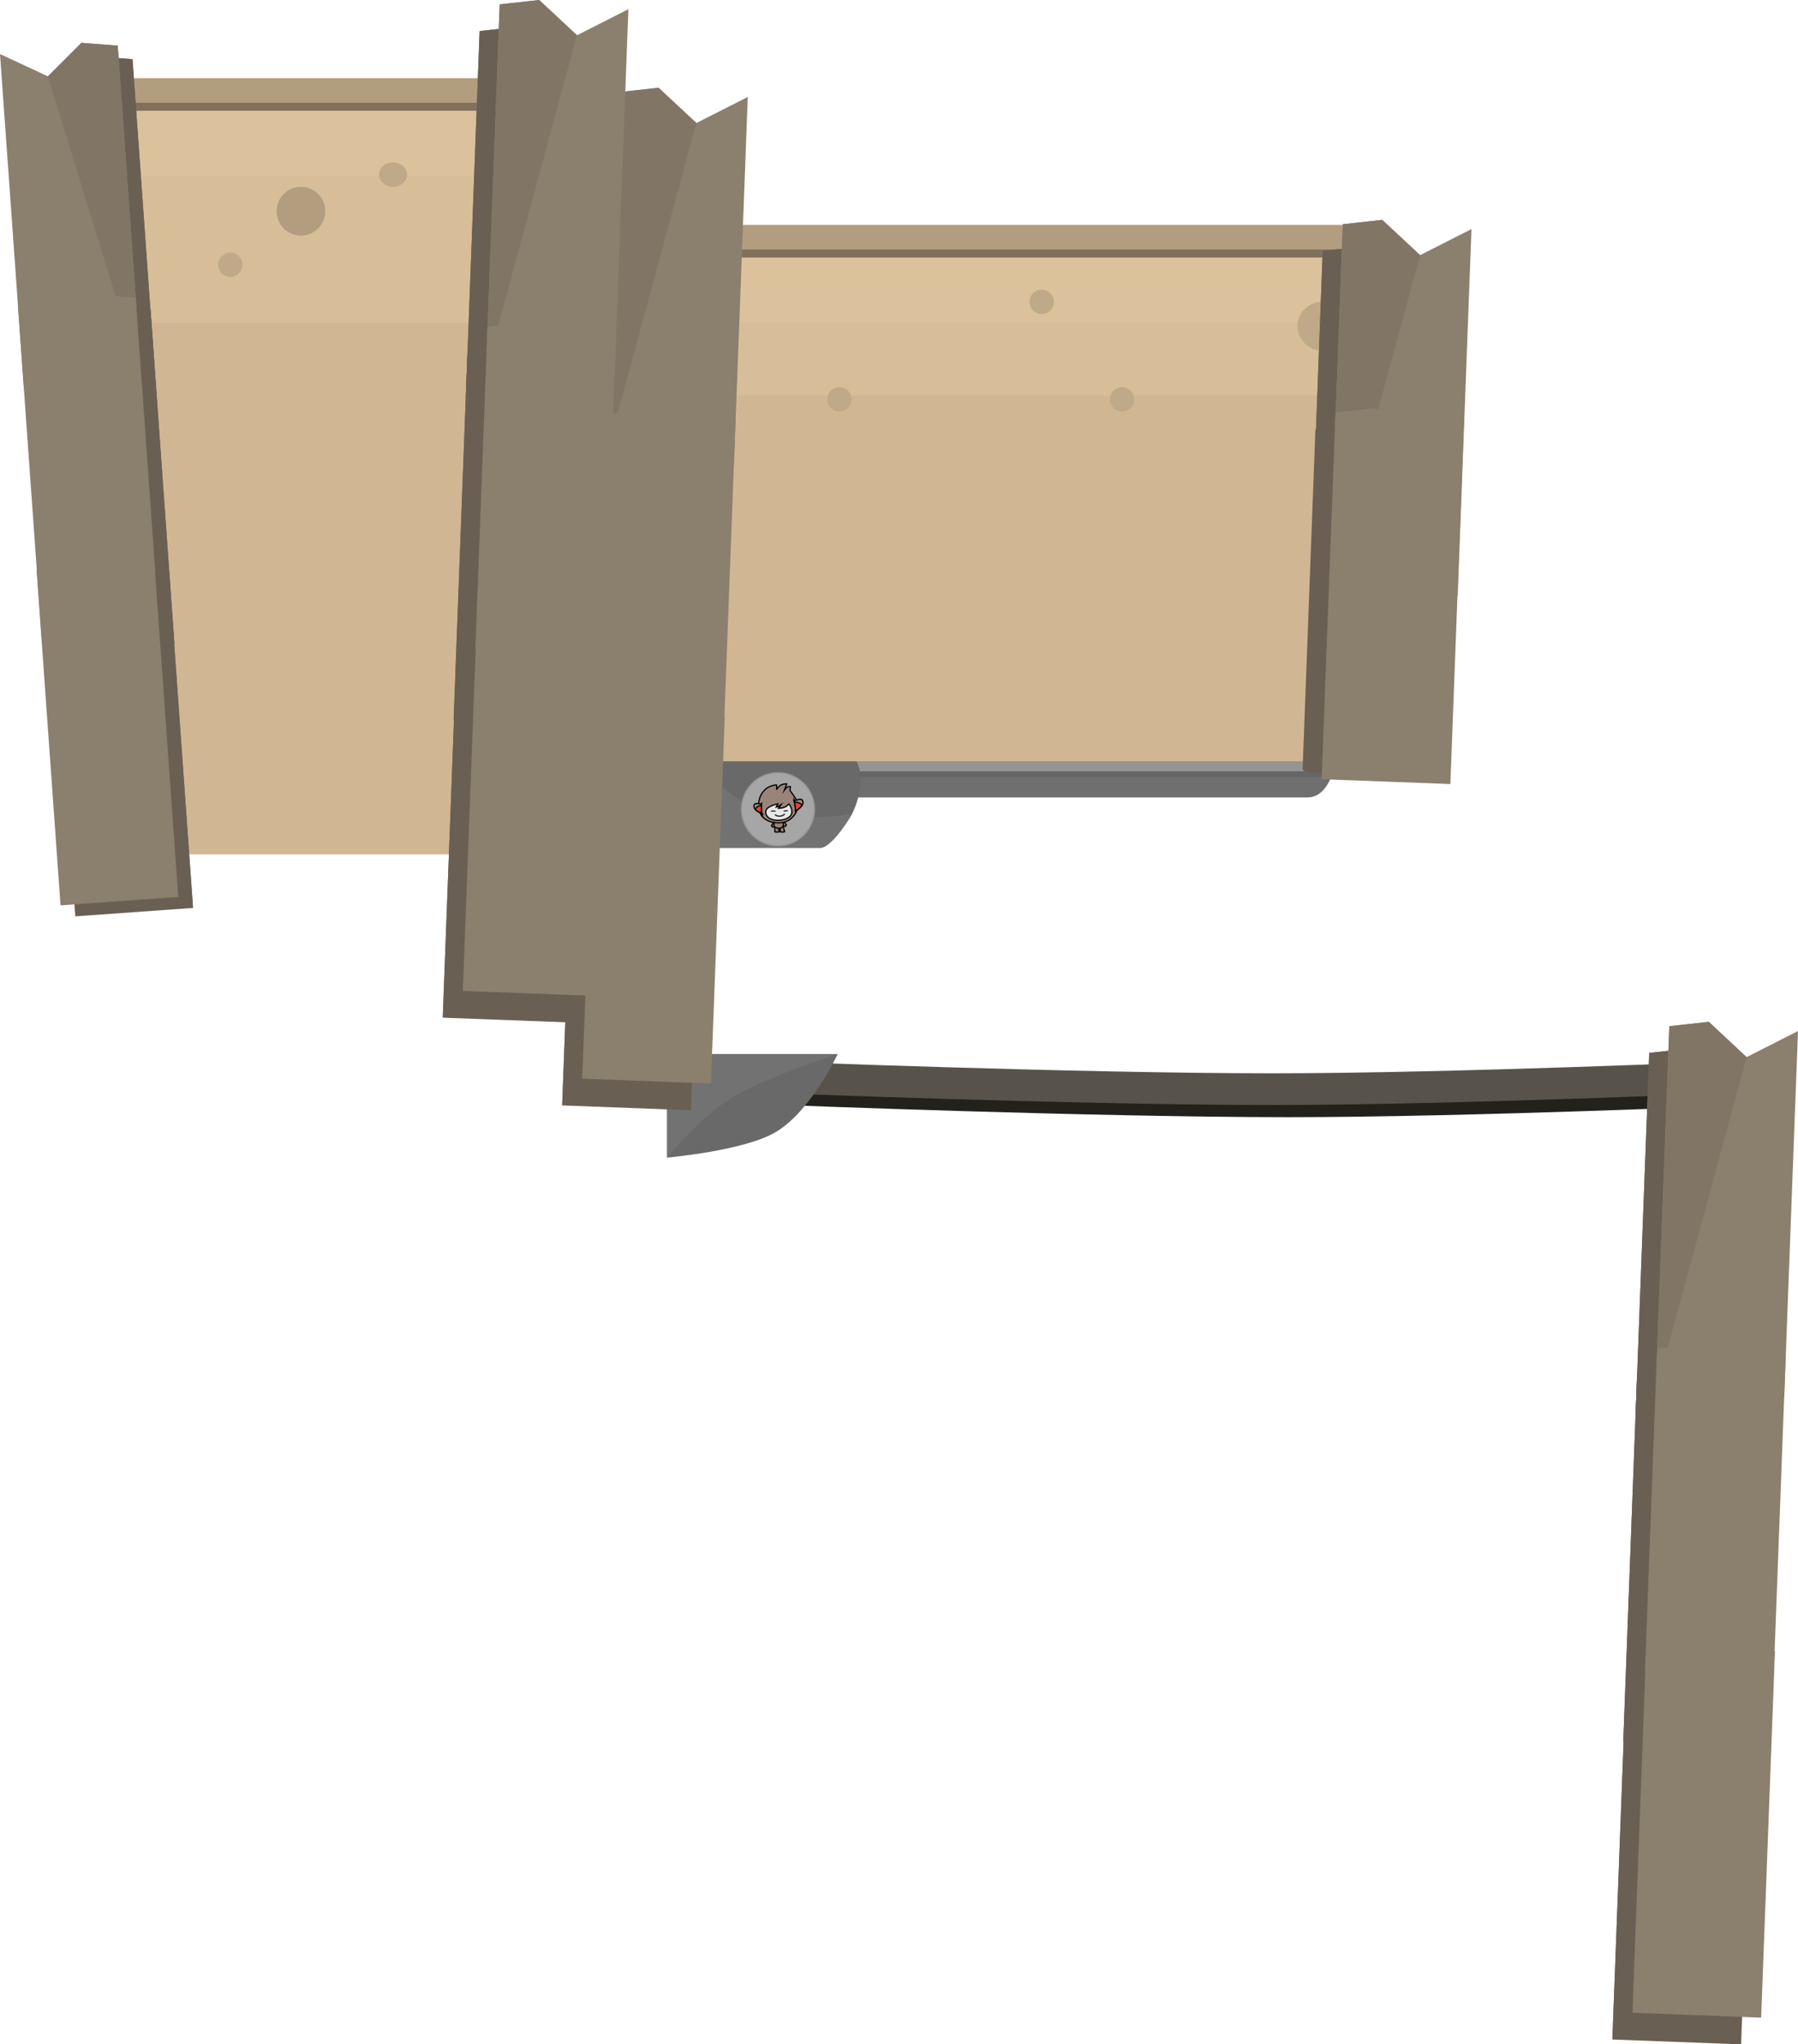 <svg version="1.1" xmlns="http://www.w3.org/2000/svg" xmlns:xlink="http://www.w3.org/1999/xlink" width="737.885" height="838.678"><g transform="translate(104.503,-194.69)"><g data-paper-data="{&quot;isPaintingLayer&quot;:true}" fill="none" fill-rule="nonzero" stroke="none" stroke-width="none" stroke-linecap="none" stroke-linejoin="none" stroke-miterlimit="10" stroke-dasharray="" stroke-dashoffset="0" font-family="none" font-weight="none" font-size="none" text-anchor="none" style="mix-blend-mode: normal"><path d="M404.095,434.829c3.613,7.091 7.87,14.162 11.737,21.237c8.368,15.31 16.736,30.621 25.105,45.931c2.683,4.908 -1.252,-11.137 0.573,-6.168c0,0 -3.292,21 -9.239,21c-17.841,0 -266.621,0 -266.621,0c-0.792,-3.922 -1.415,-7.848 -1.733,-11.779c-1.51,-18.647 -1.778,-37.346 -4.567,-55.98c-0.71,-4.743 -1.977,-9.492 -3.46,-14.241z" data-paper-data="{&quot;origPos&quot;:null}" fill="#949494" stroke="#6f6f6f" stroke-width="10" stroke-linecap="butt" stroke-linejoin="miter"/><path d="M452.323,511.119c0.226,0.761 0.447,1.522 0.664,2.284c0,0 -37.631,0 -61.716,0c-72.257,0 -219.676,0 -219.676,0c-0.102,-0.761 -0.2,-1.523 -0.294,-2.284z" data-paper-data="{&quot;origPos&quot;:null}" fill="#666666" stroke="none" stroke-width="0" stroke-linecap="butt" stroke-linejoin="miter"/><g data-paper-data="{&quot;origPos&quot;:null}"><path d="M175.271,500.106c0,0 52.912,-7.234 65.786,0.577c14.444,8.764 4.014,28.095 4.014,28.095l-69.8,13.8v-42.472z" data-paper-data="{&quot;origPos&quot;:null,&quot;index&quot;:null}" fill="#696969" stroke="none" stroke-width="0" stroke-linecap="butt" stroke-linejoin="miter"/><path d="M201.05,524.174c15.697,9.524 44.221,4.404 44.221,4.404c0,0 -8.092,14 -13.271,14c-15.537,0 -56.729,0 -56.729,0v-42.472c0,0 14.157,17.017 25.779,24.068z" data-paper-data="{&quot;origPos&quot;:null,&quot;index&quot;:null}" fill="#727272" stroke="none" stroke-width="0" stroke-linecap="butt" stroke-linejoin="miter"/><g data-paper-data="{&quot;origPos&quot;:null}" stroke-width="0.5"><path d="M199.771,526.677c0,-8.284 6.716,-15 15,-15c8.284,0 15,6.716 15,15c0,8.284 -6.716,15 -15,15c-8.284,0 -15,-6.716 -15,-15z" data-paper-data="{&quot;origPos&quot;:null}" fill="#a6a6a6" stroke="#949494" stroke-linecap="butt" stroke-linejoin="miter"/><g data-paper-data="{&quot;origPos&quot;:null}"><path d="M213.831,531.824v0v0v0v0v0v0c0.366,0.68 -0.379,1.695 -0.441,1.784c-0.107,0.104 0,0 -0.002,0.003c0,0 -0.536,0.578 -0.89,0.382c-0.151,-0.083 -0.219,-0.231 -0.222,-0.424c-0.066,-0.021 -0.158,-0.066 -0.199,-0.163c-0.068,-0.161 0.276,-0.286 0.276,-0.286v0.002c0.016,-0.05 0.033,-0.101 0.053,-0.154c0.116,-0.301 0.403,-0.889 0.403,-0.889c0,0 0.652,-0.944 1.023,-0.256z" id="L_Arm" fill="#9a8479" stroke="#000000" stroke-linecap="round" stroke-linejoin="round"/><path d="M217.961,532.827v0v0v0v0v0v0c0,0 0.344,0.125 0.275,0.286c-0.041,0.098 -0.133,0.142 -0.198,0.164c-0.003,0.193 -0.071,0.341 -0.222,0.424c-0.231,0.127 -0.52,-0.061 -0.695,-0.208c-0.082,-0.055 -0.175,-0.116 -0.256,-0.163c-0.206,-0.119 -0.697,-0.925 -0.604,-1.379c0.094,-0.453 1.086,0 1.086,0c0.231,0.222 0.481,0.516 0.561,0.724c0.02,0.053 0.038,0.105 0.053,0.155v-0.003z" id="R_Arm" fill="#9a8479" stroke="#000000" stroke-linecap="round" stroke-linejoin="round"/><path d="M214.229,533.544v0v0v0v0v0v0c0.649,0.247 0.905,0.382 0.813,0.899c-0.069,0.388 0.262,1.239 0.262,1.239c0,0 0.161,0.046 0.106,0.176c-0.055,0.131 -0.453,0.218 -0.97,0.191c-0.516,-0.027 -0.922,-0.021 -0.98,-0.145c-0.059,-0.123 0.049,-0.181 0.049,-0.181c0,0 0.02,-0.292 0.021,-0.607c0,-0.314 -0.05,-1.174 -0.05,-1.174c0,0 0.101,-0.643 0.749,-0.396z" id="L_Leg_1_" fill="#9a8479" stroke="#000000" stroke-linecap="butt" stroke-linejoin="miter"/><path d="M215.904,533.659v0v0v0v0v0v0c0.488,-0.223 0.784,-0.26 0.909,0c0,0 0.245,0.457 0.368,0.932c0.123,0.475 0.211,1.022 0.211,1.022c0,0 0.163,0.087 0.162,0.172c-0.001,0.086 -0.141,0.253 -0.881,0.274c-0.74,0.02 -1.003,-0.101 -1.026,-0.213c-0.023,-0.112 0.063,-0.122 0.063,-0.122c0,0 0.01,-0.121 0,-0.415c-0.01,-0.294 -0.132,-0.834 -0.132,-0.834c0,0 -0.162,-0.594 0.326,-0.817z" id="R_Leg_2_" fill="#9a8479" stroke="#000000" stroke-linecap="butt" stroke-linejoin="miter"/><path d="M214.79,531.222v0v0v0v0v0v0c1.348,-0.104 1.863,0.678 1.863,0.677c0.11,0.202 0.246,0.487 0.303,0.747c0.016,0.072 0.025,0.153 0.028,0.239c0,0 -0.008,0.301 -0.037,0.393c-0.123,0.385 -0.323,0.807 -0.801,0.998c-0.751,0.301 -1.55,0.264 -2.38,-0.131c-0.28,-0.133 -0.446,-0.359 -0.536,-0.617c-0.064,-0.186 -0.091,-0.428 -0.091,-0.428c-0.039,-0.403 0.031,-0.796 0.069,-0.966c0,0 0.236,-0.808 1.584,-0.912z" id="Belly" fill="#9a8479" stroke="#000000" stroke-linecap="butt" stroke-linejoin="miter"/><g id="Head_1_" stroke-linejoin="miter"><path d="M207.813,528.927v0v0v0v0v0v0c-0.008,-0.014 -0.24,-0.402 -0.24,-0.402c-0.644,-1.034 -0.787,-3.372 -0.731,-4.102l0.005,-0.035c0.183,-3.093 1.622,-4.744 2.471,-5.618c1.928,-1.985 4.851,-2.065 4.851,-2.065l0.104,2.008c0,0 -0.006,-0.578 1.17,-1.587c1.176,-1.01 2.914,-0.862 2.914,-0.862l-0.923,2.516c0,0 0.544,-0.784 0.989,-1.07c0.79,-0.507 1.458,-0.289 1.458,-0.289l-0.184,1.561c0,0 1.176,1.524 2.076,2.957c0.193,0.306 0.416,0.615 0.557,0.971c0.515,1.293 0.589,3.598 0.012,4.739c-0.1,0.202 -0.208,0.398 -0.321,0.591c-0.029,0.05 -0.059,0.099 -0.089,0.147c-0.103,0.17 -0.211,0.336 -0.324,0.497c-0.015,0.021 -0.029,0.044 -0.045,0.066c-0.128,0.179 -0.264,0.352 -0.405,0.52c-0.034,0.041 -0.069,0.08 -0.103,0.12c-0.121,0.139 -0.246,0.273 -0.374,0.403c-0.03,0.03 -0.058,0.061 -0.088,0.09c-0.154,0.151 -0.315,0.295 -0.481,0.432c-0.037,0.03 -0.075,0.059 -0.112,0.089c-0.139,0.111 -0.283,0.217 -0.43,0.318c-0.042,0.029 -0.084,0.059 -0.127,0.087c-0.18,0.118 -0.364,0.229 -0.554,0.331c-0.034,0.018 -0.07,0.035 -0.104,0.053c-0.162,0.084 -0.329,0.162 -0.498,0.234c-0.718,0.304 -1.498,0.503 -2.335,0.563c-0.957,0.069 -1.823,0.04 -2.606,-0.062c-0.193,-0.025 -0.382,-0.055 -0.565,-0.089c-0.035,-0.007 -0.07,-0.014 -0.104,-0.021c-0.186,-0.037 -0.368,-0.076 -0.543,-0.121c-0.001,-0 -0.002,-0.001 -0.004,-0.001c-0.175,-0.044 -0.344,-0.094 -0.509,-0.147c-0.029,-0.009 -0.058,-0.018 -0.087,-0.028c-0.158,-0.052 -0.312,-0.107 -0.461,-0.166c-0.026,-0.01 -0.051,-0.021 -0.077,-0.031c-0.147,-0.059 -0.29,-0.121 -0.427,-0.186c-0.005,-0.003 -0.011,-0.005 -0.016,-0.008c-0.14,-0.067 -0.275,-0.137 -0.405,-0.209c-0.024,-0.013 -0.049,-0.027 -0.072,-0.04c-0.125,-0.071 -0.247,-0.144 -0.363,-0.219c-0.018,-0.011 -0.035,-0.023 -0.052,-0.034c-0.11,-0.073 -0.216,-0.147 -0.318,-0.222c-0.01,-0.007 -0.022,-0.015 -0.032,-0.023c-0.106,-0.08 -0.206,-0.161 -0.303,-0.243c-0.019,-0.016 -0.037,-0.032 -0.055,-0.047c-0.094,-0.082 -0.185,-0.164 -0.27,-0.248c-0.01,-0.009 -0.019,-0.019 -0.028,-0.028c-0.08,-0.08 -0.157,-0.161 -0.229,-0.241c-0.01,-0.012 -0.021,-0.023 -0.032,-0.034c-0.074,-0.085 -0.233,-0.286 -0.246,-0.302c-0.064,-0.085 -0.125,-0.17 -0.181,-0.254c-0.003,-0.005 -0.007,-0.011 -0.01,-0.016c-0.053,-0.081 -0.101,-0.161 -0.147,-0.241z" id="Head" fill="#9a8479" stroke="#000000" stroke-linecap="butt"/><path d="M219.165,524.414v0v0v0v0v0v0c0,0 1.749,1.977 1.208,4.028c-0.54,2.05 -3.768,2.919 -6.247,2.763c-3.278,-0.206 -4.798,-2.159 -4.259,-4.022c0.54,-1.863 4.88,-2.734 4.88,-2.734l-0.713,1.339c0,0 0.561,-0.087 1.015,-0.346c0.453,-0.259 0.95,-0.604 0.95,-0.604l-1.038,1.471c0,0 1.371,-0.015 2.559,-0.49c1.188,-0.475 1.644,-1.404 1.644,-1.404z" id="Face" fill="#e6e7e8" stroke="#000000" stroke-linecap="butt"/><g id="R_Ear_1_" stroke="#000000"><path d="M221.403,523.345c0,0 2.815,-1.581 3.458,-0.237c0.643,1.344 -0.507,2.92 -2.909,4.345c0,0 0.053,-2.34 -0.549,-4.109zM221.403,523.345c-0.05,-0.207 -0.216,-0.603 -0.216,-0.603M221.889,527.818l0.03,-0.379" id="Outer_Ear_1_" fill="#9a8479" stroke-linecap="round"/><path d="M221.919,527.439c0.016,-0.433 0.015,-1.147 -0.083,-2.038c-0.056,-0.519 -0.165,-1.054 -0.277,-1.516l0,0.001c1.649,-0.42 3.116,1.104 3.116,1.104h0.001c-0.824,1.368 -2.744,2.412 -2.744,2.412l-0.013,0.038v0v0v0v0v0v0z" id="Inner_Ear" fill="#ee4036" stroke-linecap="butt"/></g><g id="L_Ear" stroke="#000000"><path d="M208.192,528.485c-2.338,-0.93 -3.599,-2.188 -3.246,-3.51c0.353,-1.322 3.079,-0.313 3.079,-0.313c-0.25,1.701 0.167,3.822 0.167,3.822v0v0v0v0v0v0zM208.121,524.081c0,0 -0.084,0.385 -0.095,0.581M208.218,528.467l0.086,0.34" id="Outer_Ear_2_" fill="#9a8479" stroke-linecap="round"/><path d="M208.201,528.434c0,0 -1.854,-0.657 -2.795,-1.775l0,-0c0,0 1.05,-1.611 2.567,-1.48l0,-0c-0.025,0.437 -0.036,0.941 -0.004,1.421c0.055,0.826 0.167,1.475 0.249,1.867l-0.018,-0.032v0v0v0v0v0v0z" id="Inner_Ear_1_" fill="#ee4036" stroke-linecap="butt"/></g><path d="M217.255,527.64c-0.109,0 -0.204,-0.079 -0.222,-0.19c-0.02,-0.123 0.064,-0.238 0.187,-0.258c0.112,-0.018 1.101,-0.172 1.466,-0.127c0.123,0.016 0.211,0.128 0.196,0.251c-0.016,0.124 -0.13,0.209 -0.251,0.196c-0.23,-0.028 -0.943,0.061 -1.34,0.124c-0.012,0.002 -0.024,0.003 -0.036,0.003v0v0v0v0v0v0v0z" id="R_Eye" fill="#231f20" stroke="none" stroke-linecap="butt"/><path d="M213.606,527.688c-0.014,0 -0.028,-0.002 -0.043,-0.004c-0.52,-0.101 -1.434,0.002 -1.443,0.003c-0.121,0.014 -0.235,-0.074 -0.249,-0.198c-0.014,-0.123 0.074,-0.235 0.198,-0.249c0.041,-0.004 0.991,-0.111 1.58,0.003c0.122,0.023 0.202,0.141 0.178,0.264c-0.021,0.107 -0.115,0.181 -0.221,0.181v0v0v0v0v0v0v0z" id="L_Eye" fill="#231f20" stroke="none" stroke-linecap="butt"/><path d="M217.406,528.693c0,0 -0.607,0.819 -1.968,0.819c-1.36,0 -1.724,-0.538 -1.724,-0.538" id="Mouth" fill="none" stroke="#231f20" stroke-linecap="round"/></g></g></g><path d="M113,454v-162h345.722c0.088,25.004 0.278,50.01 0.278,75c0,26.152 -0.609,52.373 0.013,78.515c0.067,2.828 0.148,5.656 0.241,8.485z" data-paper-data="{&quot;origPos&quot;:null}" fill="#dbc19c" stroke="#b39d7f" stroke-width="10" stroke-linecap="butt" stroke-linejoin="miter"/><path d="M120,300.333v-3.333h338.741c0.004,1.111 0.009,2.222 0.014,3.333z" data-paper-data="{&quot;origPos&quot;:null}" fill="#81715b" stroke="none" stroke-width="0" stroke-linecap="butt" stroke-linejoin="miter"/><path d="M113,454v-162h345.722c0.088,25.004 0.278,50.01 0.278,75c0,26.152 -0.609,52.373 0.013,78.515c0.067,2.828 0.148,5.656 0.241,8.485z" data-paper-data="{&quot;origPos&quot;:null}" fill="#dbc19c" stroke="#b39d7f" stroke-width="10" stroke-linecap="butt" stroke-linejoin="miter"/><path d="M120,300.333v-3.333h338.741c0.004,1.111 0.009,2.222 0.014,3.333z" data-paper-data="{&quot;origPos&quot;:null}" fill="#81715b" stroke="none" stroke-width="0" stroke-linecap="butt" stroke-linejoin="miter"/><path d="M111,444v-117h347.882c0.064,13.336 0.118,26.67 0.118,40c0,25.647 -0.586,51.36 -0.021,77z" data-paper-data="{&quot;origPos&quot;:null}" fill="#d8bd99" stroke="none" stroke-width="0" stroke-linecap="butt" stroke-linejoin="miter"/><path d="M117,507v-150h341.991c0.006,4.274 0.009,8.547 0.009,12.82c0,33.529 -0.609,67.144 0.013,100.66c0.226,12.168 0.607,24.343 1.074,36.52z" data-paper-data="{&quot;origPos&quot;:null}" fill="#d1b694" stroke="none" stroke-width="0" stroke-linecap="butt" stroke-linejoin="miter"/><path d="M197,353v-13v0z" data-paper-data="{&quot;origPos&quot;:null}" fill="#dbc19c" stroke="none" stroke-width="0" stroke-linecap="butt" stroke-linejoin="miter"/><path d="M165,342.533c0,-5.523 4.477,-10 10,-10c5.523,0 10,4.477 10,10c0,5.523 -4.477,10 -10,10c-5.523,0 -10,-4.477 -10,-10z" data-paper-data="{&quot;origPos&quot;:null}" fill="#b39d7f" stroke="none" stroke-width="0.5" stroke-linecap="butt" stroke-linejoin="miter"/><path d="M428,328.533c0,-5.523 4.477,-10 10,-10c5.523,0 10,4.477 10,10c0,5.523 -4.477,10 -10,10c-5.523,0 -10,-4.477 -10,-10z" data-paper-data="{&quot;origPos&quot;:null}" fill="#c0a988" stroke="none" stroke-width="0.5" stroke-linecap="butt" stroke-linejoin="miter"/><path d="M235,358.533c0,-2.761 2.239,-5 5,-5c2.761,0 5,2.239 5,5c0,2.761 -2.239,5 -5,5c-2.761,0 -5,-2.239 -5,-5z" data-paper-data="{&quot;origPos&quot;:null}" fill="#c0a988" stroke="none" stroke-width="0.5" stroke-linecap="butt" stroke-linejoin="miter"/><path d="M318,318.533c0,-2.761 2.239,-5 5,-5c2.761,0 5,2.239 5,5c0,2.761 -2.239,5 -5,5c-2.761,0 -5,-2.239 -5,-5z" data-paper-data="{&quot;origPos&quot;:null}" fill="#c0a988" stroke="none" stroke-width="0.5" stroke-linecap="butt" stroke-linejoin="miter"/><path d="M455,369.533c0,-2.419 1.717,-4.436 3.999,-4.9c0,0.789 0.001,1.578 0.001,2.366c0,2.476 -0.005,4.953 -0.015,7.43c-2.275,-0.469 -3.985,-2.483 -3.985,-4.897z" data-paper-data="{&quot;origPos&quot;:null}" fill="#c0a988" stroke="none" stroke-width="0.5" stroke-linecap="butt" stroke-linejoin="miter"/><path d="M351,358.533c0,-2.761 2.239,-5 5,-5c2.761,0 5,2.239 5,5c0,2.761 -2.239,5 -5,5c-2.761,0 -5,-2.239 -5,-5z" data-paper-data="{&quot;origPos&quot;:null}" fill="#c0a988" stroke="none" stroke-width="0.5" stroke-linecap="butt" stroke-linejoin="miter"/><path d="M432.663,448.056l5.664,-150.416l16.205,-1.785l15.513,14.478l21.1,-10.704l-5.664,150.416z" data-paper-data="{&quot;origPos&quot;:null,&quot;origRot&quot;:0}" fill="#696053" stroke="none" stroke-width="0" stroke-linecap="butt" stroke-linejoin="miter"/><path d="M432.663,448.056l5.664,-150.416l16.205,-1.785l15.513,14.478z" data-paper-data="{&quot;origPos&quot;:null,&quot;origRot&quot;:0}" fill="#696053" stroke="none" stroke-width="0" stroke-linecap="butt" stroke-linejoin="miter"/><path d="M440.9,437.091l5.664,-150.416l16.205,-1.785l15.513,14.478l21.1,-10.704l-5.664,150.416z" data-paper-data="{&quot;origPos&quot;:null,&quot;origRot&quot;:0}" fill="#8b7f6e" stroke="none" stroke-width="0" stroke-linecap="butt" stroke-linejoin="miter"/><path d="M440.9,437.091l5.664,-150.416l16.205,-1.785l15.513,14.478z" data-paper-data="{&quot;origPos&quot;:null,&quot;origRot&quot;:0}" fill="#817666" stroke="none" stroke-width="0" stroke-linecap="butt" stroke-linejoin="miter"/><path d="M430.086,510.079c0.495,-13.154 5.241,-139.181 5.241,-139.181l16.205,-1.785l15.513,14.478c0,0 1.324,108.018 -2.293,121.342c-1.206,4.441 -34.831,9.53 -34.666,5.146z" data-paper-data="{&quot;origPos&quot;:null,&quot;origRot&quot;:0}" fill="#696053" stroke="none" stroke-width="0" stroke-linecap="butt" stroke-linejoin="miter"/><path d="M437.9,514.349l5.664,-150.416l16.205,-1.785l15.513,14.478l21.1,-10.704l-5.664,150.416z" data-paper-data="{&quot;origPos&quot;:null,&quot;origRot&quot;:0}" fill="#8b7f6e" stroke="none" stroke-width="0" stroke-linecap="butt" stroke-linejoin="miter"/></g><g data-paper-data="{&quot;origPos&quot;:null}" stroke="none" stroke-width="0" stroke-linecap="butt" stroke-linejoin="miter"><path d="M216.831,648v-13c0,0 126.61,5 207.647,5c73.573,0 188.522,-5 188.522,-5v13c0,0 -114.949,5 -188.522,5c-81.037,0 -207.647,-5 -207.647,-5z" data-paper-data="{&quot;origPos&quot;:null}" fill="#23211c"/><path d="M210,643v-13c0,0 126.61,5 207.647,5c73.573,0 188.522,-5 188.522,-5v13c0,0 -114.949,5 -188.522,5c-81.037,0 -207.647,-5 -207.647,-5z" data-paper-data="{&quot;origPos&quot;:null}" fill="#58534a"/><g data-paper-data="{&quot;origPos&quot;:null,&quot;index&quot;:null,&quot;origRot&quot;:0}"><path d="M566.663,777.056l5.664,-150.416l16.205,-1.785l15.513,14.478l21.1,-10.704l-5.664,150.416z" data-paper-data="{&quot;origPos&quot;:null,&quot;origRot&quot;:0}" fill="#696053"/><path d="M566.663,777.056l5.664,-150.416l16.205,-1.785l15.513,14.478z" data-paper-data="{&quot;origPos&quot;:null,&quot;origRot&quot;:0}" fill="#696053"/><path d="M574.9,766.091l5.664,-150.416l16.205,-1.785l15.513,14.478l21.1,-10.704l-5.664,150.416z" data-paper-data="{&quot;origPos&quot;:null,&quot;origRot&quot;:0}" fill="#8b7f6e"/><path d="M574.9,766.091l5.664,-150.416l16.205,-1.785l15.513,14.478z" data-paper-data="{&quot;origPos&quot;:null,&quot;origRot&quot;:0}" fill="#817666"/><path d="M561.663,909.314l5.664,-150.416l16.205,-1.785l15.513,14.478l21.1,-10.704l-5.664,150.416z" data-paper-data="{&quot;origPos&quot;:null,&quot;origRot&quot;:0}" fill="#696053"/><path d="M561.663,909.314l5.664,-150.416l16.205,-1.785l15.513,14.478z" data-paper-data="{&quot;origPos&quot;:null,&quot;origRot&quot;:0}" fill="#696053"/><path d="M569.9,898.349l5.664,-150.416l16.205,-1.785l15.513,14.478l21.1,-10.704l-5.664,150.416z" data-paper-data="{&quot;origPos&quot;:null,&quot;origRot&quot;:0}" fill="#8b7f6e"/><path d="M557.204,1031.38l5.664,-150.416l16.205,-1.785l15.513,14.478l21.1,-10.704l-5.664,150.416z" data-paper-data="{&quot;origPos&quot;:null,&quot;origRot&quot;:0}" fill="#696053"/><path d="M557.204,1031.38l5.664,-150.416l16.205,-1.785l15.513,14.478z" data-paper-data="{&quot;origPos&quot;:null,&quot;origRot&quot;:0}" fill="#696053"/><path d="M565.44,1020.415l5.664,-150.416l16.205,-1.785l15.513,14.478l21.1,-10.704l-5.664,150.416z" data-paper-data="{&quot;origPos&quot;:null,&quot;origRot&quot;:0}" fill="#8b7f6e"/></g></g><path d="M102.931,231.8v162h-163.939c0.622,-6.317 1.185,-12.641 1.4,-19c0.504,-14.938 -0.661,-29.726 -3.097,-44.515c-2.053,-12.248 -2.507,-24.493 -3.921,-36.807c-0.548,-4.775 -1.709,-9.488 -2.224,-14.266c-1.379,-12.779 -1.133,-25.598 -1.133,-38.413c0,-2.986 -0.068,-5.992 -0.122,-9z" data-paper-data="{&quot;origPos&quot;:null}" fill="#dbc19c" stroke="#b39d7f" stroke-width="10" stroke-linecap="butt" stroke-linejoin="miter"/><path d="M102.931,231.8v162h-163.939c0.622,-6.317 1.185,-12.641 1.4,-19c0.504,-14.938 -0.661,-29.726 -3.097,-44.515c-2.053,-12.248 -2.507,-24.493 -3.921,-36.807c-0.548,-4.775 -1.709,-9.488 -2.224,-14.266c-1.379,-12.779 -1.133,-25.598 -1.133,-38.413c0,-2.986 -0.068,-5.992 -0.122,-9z" data-paper-data="{&quot;origPos&quot;:null}" fill="#dbc19c" stroke="#b39d7f" stroke-width="10" stroke-linecap="butt" stroke-linejoin="miter"/><path d="M111,236.8v3.333h-180.985c-0.004,-1.109 -0.016,-2.22 -0.032,-3.333z" data-paper-data="{&quot;origPos&quot;:null}" fill="#81715b" stroke="none" stroke-width="0" stroke-linecap="butt" stroke-linejoin="miter"/><path d="M98.32,266.8v117h-158.436c0.227,-2.994 0.406,-5.993 0.508,-9c0.504,-14.938 -0.661,-29.726 -3.097,-44.515c-2.053,-12.248 -2.507,-24.493 -3.921,-36.807c-0.548,-4.775 -1.709,-9.488 -2.224,-14.266c-0.446,-4.134 -0.722,-8.272 -0.892,-12.413z" data-paper-data="{&quot;origPos&quot;:null}" fill="#d8bd99" stroke="none" stroke-width="0" stroke-linecap="butt" stroke-linejoin="miter"/><path d="M103.32,327.2v218h-160.853c0.948,-21.736 2.529,-43.362 2.925,-65.214c0.504,-27.833 -0.661,-55.387 -3.097,-82.942c-2.053,-22.82 -2.507,-45.637 -3.921,-68.58c-0.026,-0.422 -0.053,-0.843 -0.082,-1.264z" data-paper-data="{&quot;origPos&quot;:null}" fill="#d1b694" stroke="none" stroke-width="0" stroke-linecap="butt" stroke-linejoin="miter"/><path d="M57.973,278.8v0v13z" data-paper-data="{&quot;origPos&quot;:null}" fill="#dbc19c" stroke="none" stroke-width="0" stroke-linecap="butt" stroke-linejoin="miter"/><path d="M51.056,266.333c0,-2.761 2.581,-5 5.764,-5c3.183,0 5.764,2.239 5.764,5c0,2.761 -2.581,5 -5.764,5c-3.183,0 -5.764,-2.239 -5.764,-5z" data-paper-data="{&quot;origPos&quot;:null}" fill="#c0a988" stroke="none" stroke-width="0.5" stroke-linecap="butt" stroke-linejoin="miter"/><path d="M-15,303.333c0,-2.761 2.239,-5 5,-5c2.761,0 5,2.239 5,5c0,2.761 -2.239,5 -5,5c-2.761,0 -5,-2.239 -5,-5z" data-paper-data="{&quot;origPos&quot;:null}" fill="#c0a988" stroke="none" stroke-width="0.5" stroke-linecap="butt" stroke-linejoin="miter"/><path d="M9,281.333c0,-5.523 4.477,-10 10,-10c5.523,0 10,4.477 10,10c0,5.523 -4.477,10 -10,10c-5.523,0 -10,-4.477 -10,-10z" data-paper-data="{&quot;origPos&quot;:null}" fill="#b39d7f" stroke="none" stroke-width="0.5" stroke-linecap="butt" stroke-linejoin="miter"/><g data-paper-data="{&quot;origPos&quot;:null}" stroke="none" stroke-width="0" stroke-linecap="butt" stroke-linejoin="miter"><path d="M-88.61,360.036l-9.833,-137.615l19.66,9.154l13.763,-13.742l14.9,1.135l9.833,137.615z" data-paper-data="{&quot;origPos&quot;:null,&quot;origRot&quot;:0}" fill="#696053"/><path d="M-78.783,231.575l13.763,-13.742l14.9,1.135l9.833,137.615z" data-paper-data="{&quot;origPos&quot;:null,&quot;origRot&quot;:0}" fill="#696053"/><path d="M-94.67,354.474l-9.833,-137.615l19.66,9.154l13.763,-13.742l14.9,1.135l9.833,137.615z" data-paper-data="{&quot;origPos&quot;:null,&quot;origRot&quot;:0}" fill="#8b7f6e"/><path d="M-84.844,226.013l13.763,-13.742l14.9,1.135l9.833,137.615z" data-paper-data="{&quot;origPos&quot;:null,&quot;origRot&quot;:0}" fill="#817666"/><path d="M-81.237,462.405l-9.833,-137.615l19.66,9.154l13.763,-13.742l14.9,1.135l9.833,137.615z" data-paper-data="{&quot;origPos&quot;:null,&quot;origRot&quot;:0}" fill="#696053"/><path d="M-71.411,333.943l13.763,-13.742l14.9,1.135l9.833,137.615z" data-paper-data="{&quot;origPos&quot;:null,&quot;origRot&quot;:0}" fill="#696053"/><path d="M-87.298,457.896l-9.833,-137.615l19.66,9.154l13.763,-13.742l14.9,1.135l9.833,137.615z" data-paper-data="{&quot;origPos&quot;:null,&quot;origRot&quot;:0}" fill="#8b7f6e"/><path d="M-73.602,570.618l-9.833,-137.615l19.66,9.154l13.763,-13.742l14.9,1.135l9.833,137.615z" data-paper-data="{&quot;origPos&quot;:null,&quot;origRot&quot;:0}" fill="#696053"/><path d="M-63.776,442.157l13.763,-13.742l14.9,1.135l9.833,137.615z" data-paper-data="{&quot;origPos&quot;:null,&quot;origRot&quot;:0}" fill="#696053"/><path d="M-79.662,566.11l-9.833,-137.615l19.66,9.154l13.763,-13.742l14.9,1.135l9.833,137.615z" data-paper-data="{&quot;origPos&quot;:null,&quot;origRot&quot;:0}" fill="#8b7f6e"/></g><path d="" fill="#9966ff" stroke="none" stroke-width="0.5" stroke-linecap="butt" stroke-linejoin="miter"/><path d="M169.271,669.578v-42.472h70c0,0 -10.77,23.131 -25.214,31.895c-12.874,7.811 -44.786,10.577 -44.786,10.577z" data-paper-data="{&quot;origPos&quot;:null}" fill="#696969" stroke="none" stroke-width="0" stroke-linecap="butt" stroke-linejoin="miter"/><path d="M169.271,669.578v-42.472h70c0,0 -28.524,8.88 -44.221,18.404c-11.622,7.051 -25.779,24.068 -25.779,24.068z" data-paper-data="{&quot;origPos&quot;:null}" fill="#727272" stroke="none" stroke-width="0" stroke-linecap="butt" stroke-linejoin="miter"/><g data-paper-data="{&quot;origPos&quot;:null,&quot;index&quot;:null,&quot;origRot&quot;:0}" stroke="none" stroke-width="0" stroke-linecap="butt" stroke-linejoin="miter"><path d="M135.663,393.856l5.664,-150.416l16.205,-1.785l15.513,14.478l21.1,-10.704l-5.664,150.416z" data-paper-data="{&quot;origPos&quot;:null,&quot;origRot&quot;:0}" fill="#696053"/><path d="M135.663,393.856l5.664,-150.416l16.205,-1.785l15.513,14.478z" data-paper-data="{&quot;origPos&quot;:null,&quot;origRot&quot;:0}" fill="#696053"/><path d="M143.9,382.892l5.664,-150.416l16.205,-1.785l15.513,14.478l21.1,-10.704l-5.664,150.416z" data-paper-data="{&quot;origPos&quot;:null,&quot;origRot&quot;:0}" fill="#8b7f6e"/><path d="M143.9,382.892l5.664,-150.416l16.205,-1.785l15.513,14.478z" data-paper-data="{&quot;origPos&quot;:null,&quot;origRot&quot;:0}" fill="#817666"/><path d="M130.663,526.114l5.664,-150.416l16.205,-1.785l15.513,14.478l21.1,-10.704l-5.664,150.416z" data-paper-data="{&quot;origPos&quot;:null,&quot;origRot&quot;:0}" fill="#696053"/><path d="M130.663,526.114l5.664,-150.416l16.205,-1.785l15.513,14.478z" data-paper-data="{&quot;origPos&quot;:null,&quot;origRot&quot;:0}" fill="#696053"/><path d="M138.9,515.149l5.664,-150.416l16.205,-1.785l15.513,14.478l21.1,-10.704l-5.664,150.416z" data-paper-data="{&quot;origPos&quot;:null,&quot;origRot&quot;:0}" fill="#8b7f6e"/><path d="M126.204,648.18l5.664,-150.416l16.205,-1.785l15.513,14.478l21.1,-10.704l-5.664,150.416z" data-paper-data="{&quot;origPos&quot;:null,&quot;origRot&quot;:0}" fill="#696053"/><path d="M126.204,648.18l5.664,-150.416l16.205,-1.785l15.513,14.478z" data-paper-data="{&quot;origPos&quot;:null,&quot;origRot&quot;:0}" fill="#696053"/><path d="M134.44,637.215l5.664,-150.416l16.205,-1.785l15.513,14.478l21.1,-10.704l-5.664,150.416z" data-paper-data="{&quot;origPos&quot;:null,&quot;origRot&quot;:0}" fill="#8b7f6e"/></g><g data-paper-data="{&quot;origPos&quot;:null,&quot;index&quot;:null,&quot;origRot&quot;:0}" stroke="none" stroke-width="0" stroke-linecap="butt" stroke-linejoin="miter"><path d="M86.663,357.856l5.664,-150.416l16.205,-1.785l15.513,14.478l21.1,-10.704l-5.664,150.416z" data-paper-data="{&quot;origPos&quot;:null,&quot;origRot&quot;:0}" fill="#696053"/><path d="M86.663,357.856l5.664,-150.416l16.205,-1.785l15.513,14.478z" data-paper-data="{&quot;origPos&quot;:null,&quot;origRot&quot;:0}" fill="#696053"/><path d="M94.9,346.892l5.664,-150.416l16.205,-1.785l15.513,14.478l21.1,-10.704l-5.664,150.416z" data-paper-data="{&quot;origPos&quot;:null,&quot;origRot&quot;:0}" fill="#8b7f6e"/><path d="M94.9,346.892l5.664,-150.416l16.205,-1.785l15.513,14.478z" data-paper-data="{&quot;origPos&quot;:null,&quot;origRot&quot;:0}" fill="#817666"/><path d="M81.663,490.114l5.664,-150.416l16.205,-1.785l15.513,14.478l21.1,-10.704l-5.664,150.416z" data-paper-data="{&quot;origPos&quot;:null,&quot;origRot&quot;:0}" fill="#696053"/><path d="M81.663,490.114l5.664,-150.416l16.205,-1.785l15.513,14.478z" data-paper-data="{&quot;origPos&quot;:null,&quot;origRot&quot;:0}" fill="#696053"/><path d="M89.9,479.149l5.664,-150.416l16.205,-1.785l15.513,14.478l21.1,-10.704l-5.664,150.416z" data-paper-data="{&quot;origPos&quot;:null,&quot;origRot&quot;:0}" fill="#8b7f6e"/><path d="M77.204,612.18l5.664,-150.416l16.205,-1.785l15.513,14.478l21.1,-10.704l-5.664,150.416z" data-paper-data="{&quot;origPos&quot;:null,&quot;origRot&quot;:0}" fill="#696053"/><path d="M77.204,612.18l5.664,-150.416l16.205,-1.785l15.513,14.478z" data-paper-data="{&quot;origPos&quot;:null,&quot;origRot&quot;:0}" fill="#696053"/><path d="M85.44,601.215l5.664,-150.416l16.205,-1.785l15.513,14.478l21.1,-10.704l-5.664,150.416z" data-paper-data="{&quot;origPos&quot;:null,&quot;origRot&quot;:0}" fill="#8b7f6e"/></g></g></g></svg>